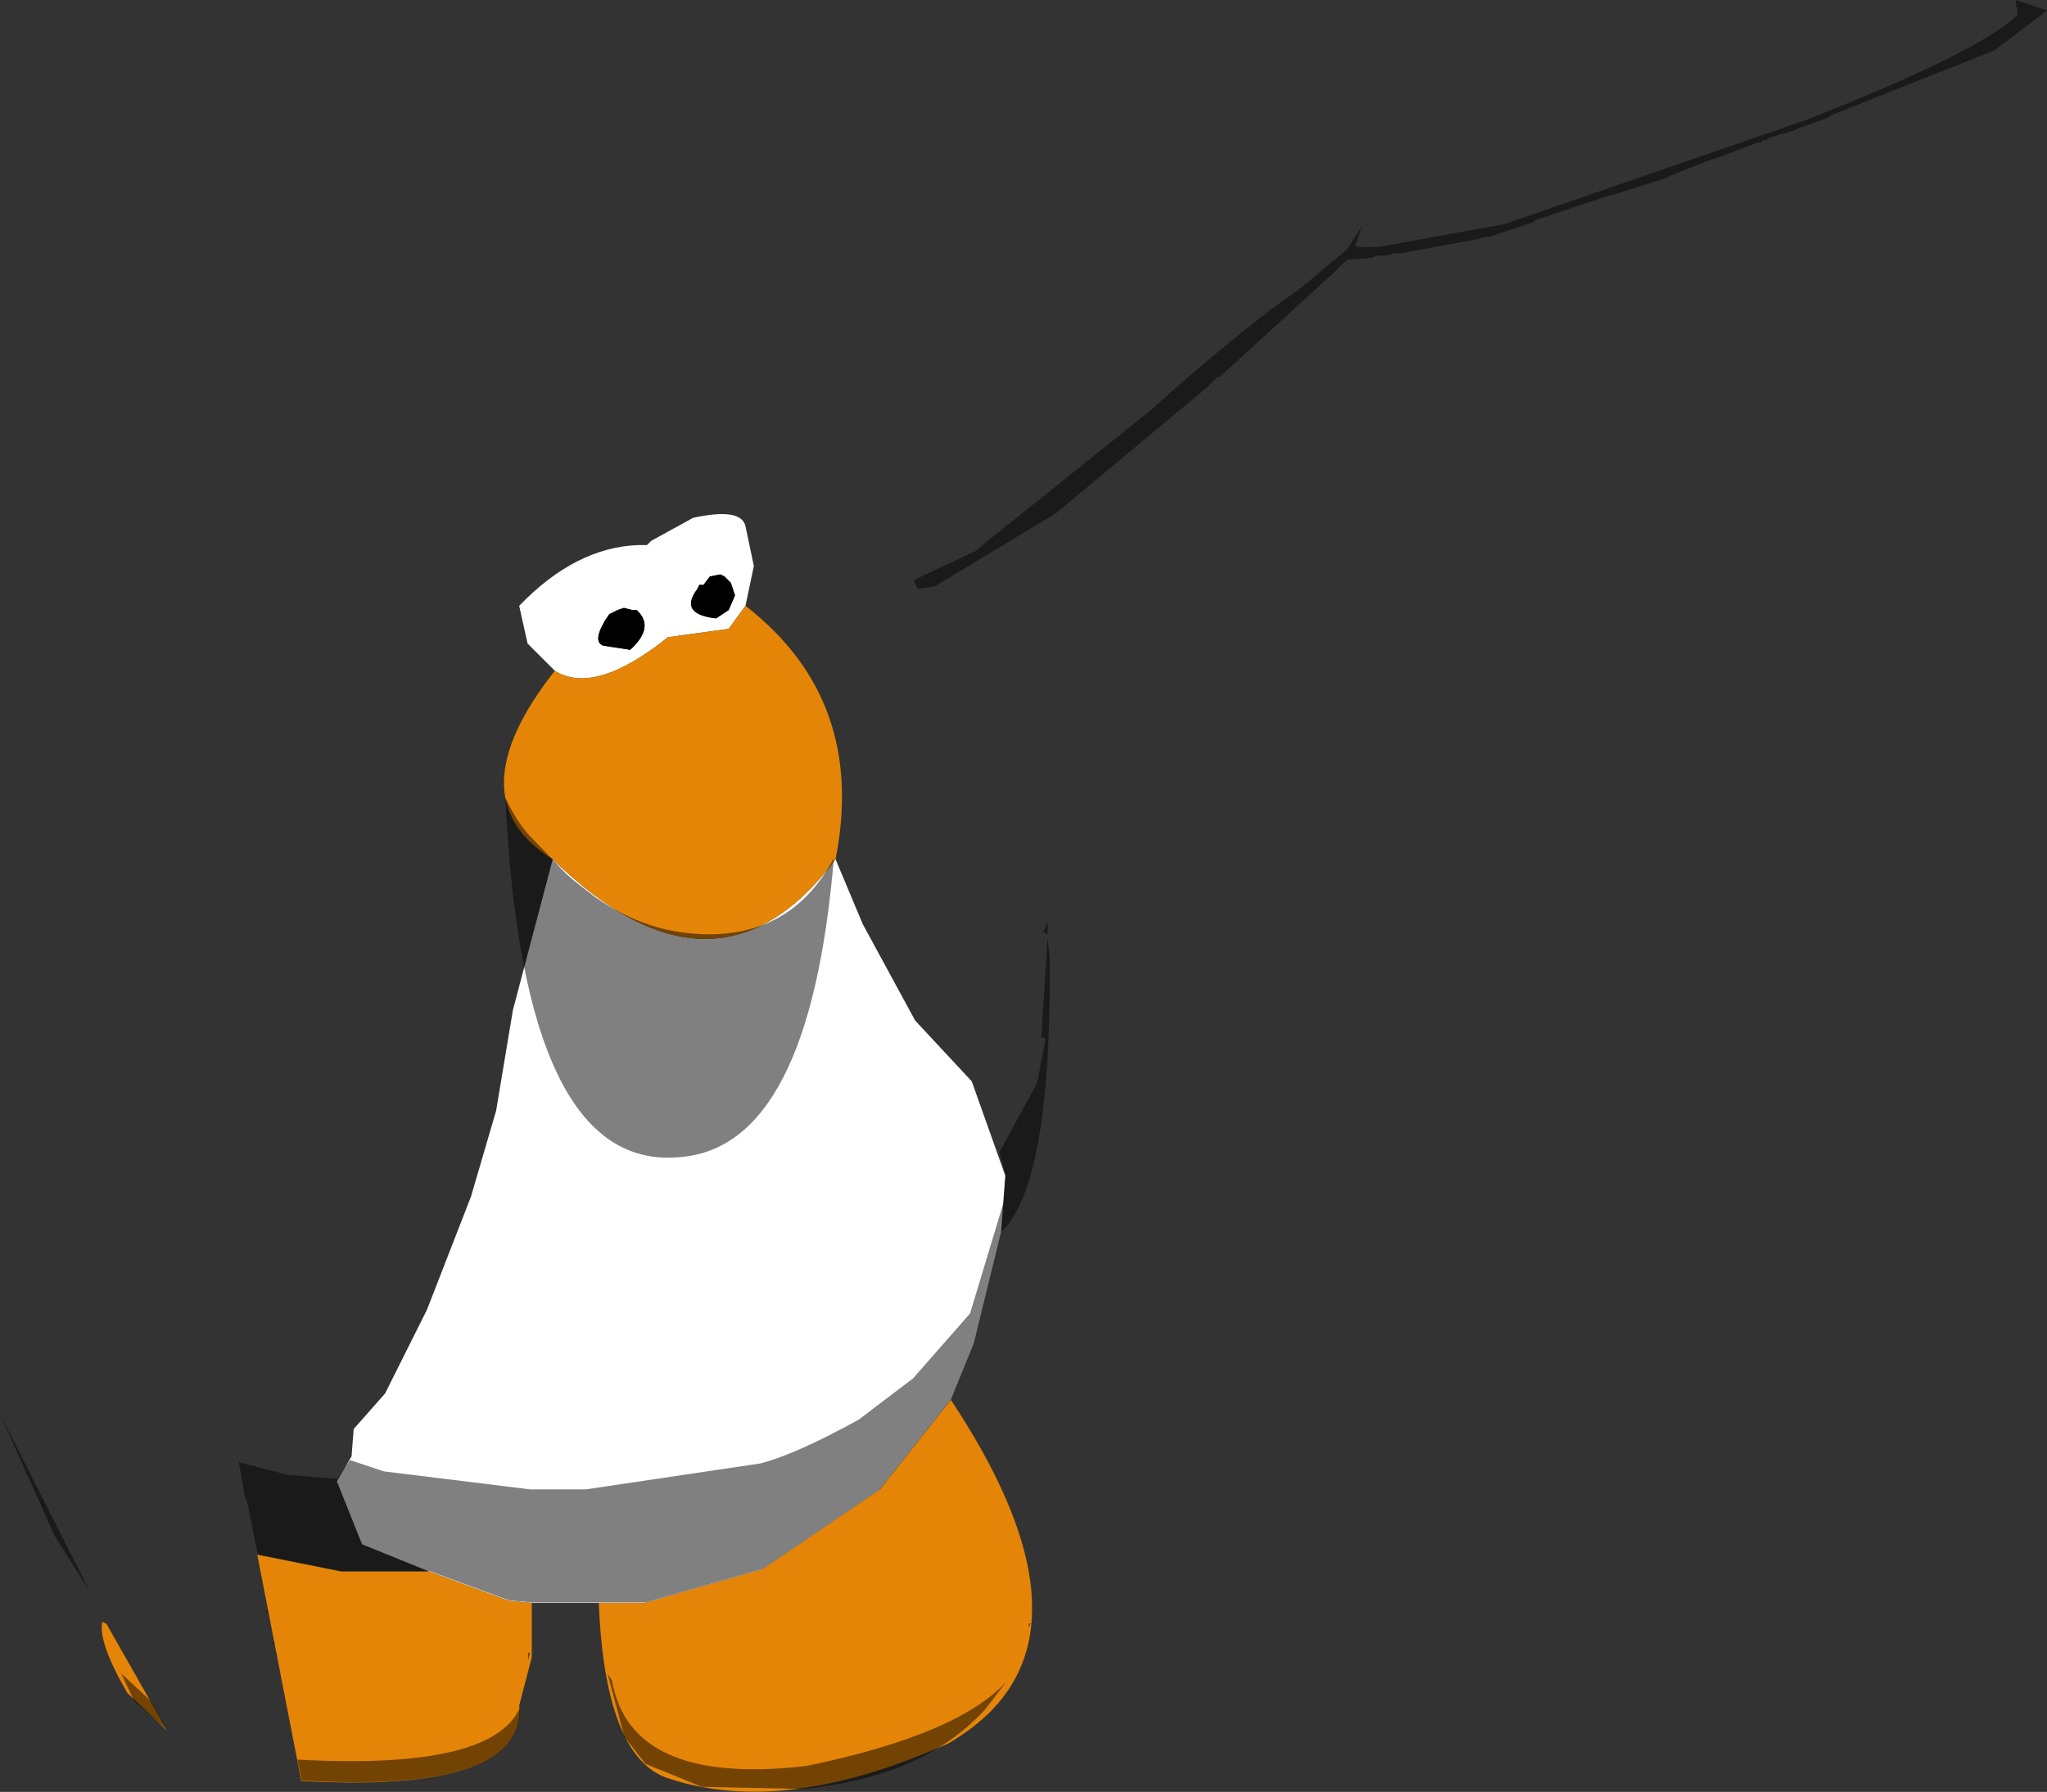 <?xml version="1.0" encoding="UTF-8" standalone="no"?>
<svg xmlns:ffdec="https://www.free-decompiler.com/flash" xmlns:xlink="http://www.w3.org/1999/xlink" ffdec:objectType="shape" height="213.85px" width="244.25px" xmlns="http://www.w3.org/2000/svg">
  <rect width="100%" height="100%" fill="#333333" stroke="none"/>
  <g transform="matrix(1.0, 0.0, 0.0, 1.0, 67.95, 112.05)">
    <path d="M-1.75 -32.0 L-5.0 -35.25 -6.0 -39.75 Q0.75 -46.75 8.25 -47.0 L9.25 -47.0 9.75 -47.5 14.75 -50.25 Q20.5 -51.5 21.0 -49.25 L22.0 -44.5 21.0 -39.75 19.0 -37.0 11.75 -36.0 Q3.0 -29.0 -1.75 -32.0 M31.75 -9.5 L35.0 -1.75 41.25 9.75 48.0 17.0 52.0 28.25 51.5 35.0 48.25 48.25 45.5 55.0 37.0 65.75 23.0 75.25 9.0 79.25 3.5 79.25 -4.5 79.25 -7.25 79.0 -16.75 75.5 -24.75 72.25 -27.75 64.75 -26.0 61.75 -25.75 58.5 -22.0 54.25 -17.0 44.25 -11.75 30.75 -8.75 20.5 -6.75 8.5 -2.0 -9.5 Q17.5 9.5 31.75 -9.5 M7.5 -39.25 L6.5 -39.5 5.75 -39.25 4.75 -38.75 4.25 -38.0 Q2.75 -35.5 4.0 -35.0 L7.25 -34.5 Q10.25 -37.25 8.0 -39.25 L7.5 -39.25 M19.0 -39.25 L19.75 -41.0 19.25 -42.5 18.5 -43.25 18.0 -43.5 16.75 -43.25 16.0 -42.25 15.5 -42.25 15.25 -41.75 Q13.0 -38.75 17.5 -38.25 L19.0 -39.25" fill="#ffffff" fill-rule="evenodd" stroke="none"/>
    <path d="M19.0 -39.25 L17.5 -38.25 Q13.0 -38.75 15.25 -41.75 L15.5 -42.25 16.0 -42.25 16.75 -43.25 18.0 -43.5 18.5 -43.25 19.25 -42.5 19.75 -41.0 19.0 -39.25 M7.5 -39.25 L8.0 -39.25 Q10.25 -37.25 7.25 -34.5 L4.0 -35.0 Q2.75 -35.5 4.25 -38.0 L4.75 -38.75 5.75 -39.25 6.5 -39.5 7.5 -39.25" fill="#000000" fill-rule="evenodd" stroke="none"/>
    <path d="M-1.75 -32.0 Q3.0 -29.0 11.75 -36.0 L19.0 -37.0 21.0 -39.75 Q35.5 -28.5 31.75 -9.5 17.5 9.5 -2.0 -9.5 -13.75 -16.75 -1.75 -32.0 M45.5 55.0 Q62.0 79.9 50.45 92.0 48.3 94.2 45.25 96.0 25.75 104.75 12.0 100.25 7.5 98.95 5.35 92.0 3.8 87.05 3.5 79.25 L9.0 79.25 23.0 75.25 37.0 65.75 45.5 55.0 M-4.5 79.25 L-4.5 85.75 -6.0 91.5 -5.95 92.0 Q-5.9 101.95 -32.0 100.5 L-37.25 73.5 -27.25 75.5 -16.75 75.5 -7.25 79.0 -4.5 79.25 M-55.25 81.75 L-48.0 94.5 -52.75 90.0 Q-56.25 84.0 -55.75 81.5 L-55.25 81.75" fill="#e58508" fill-rule="evenodd" stroke="none"/>
    <path d="M58.05 -50.8 L43.55 -42.05 41.55 -41.8 41.05 -42.8 48.45 -46.3 Q50.9 -48.35 55.1 -51.65 L69.3 -63.05 Q76.3 -69.4 83.55 -75.0 L87.35 -77.75 92.8 -82.3 94.55 -85.05 93.75 -82.65 94.95 -82.55 96.65 -82.6 111.55 -85.3 147.75 -97.8 Q168.7 -106.1 172.8 -110.3 L172.55 -112.05 176.3 -110.8 170.05 -106.05 150.55 -98.3 150.3 -98.05 146.8 -96.8 146.3 -96.55 144.8 -96.05 144.55 -96.05 143.05 -95.55 142.8 -95.3 142.3 -95.3 142.3 -95.05 141.8 -95.05 136.55 -93.05 136.3 -93.05 131.3 -91.05 130.8 -90.8 124.55 -88.8 124.3 -88.8 115.3 -85.8 115.05 -85.55 109.8 -83.8 109.3 -83.8 108.55 -83.55 99.05 -81.8 98.3 -81.8 97.55 -81.55 96.3 -81.55 95.8 -81.3 92.8 -81.05 91.65 -80.0 91.8 -80.05 77.55 -67.05 77.3 -67.05 76.05 -65.8 58.05 -50.8 M57.05 -0.55 L56.55 -0.8 57.05 -2.05 57.05 -0.55 M16.65 -0.55 Q26.75 -0.55 31.55 -9.65 28.65 24.95 13.1 26.05 -5.55 27.75 -7.65 -16.85 -6.25 -13.9 -4.75 -12.3 L-1.6 -9.05 Q-0.4 -7.65 1.05 -6.55 L3.05 -5.0 Q9.35 -0.55 16.65 -0.55 M51.55 34.95 L48.3 48.2 45.55 54.95 37.05 65.7 23.05 75.2 9.05 79.2 -4.45 79.2 -7.2 78.95 -16.7 75.45 -27.2 75.45 -37.2 73.45 -38.45 67.2 -38.7 66.7 -39.45 62.45 -33.7 63.95 -27.7 64.45 -26.2 62.2 -22.15 63.55 -4.7 65.7 1.95 65.7 22.8 62.6 Q27.05 61.5 34.55 57.35 L41.0 52.45 47.8 44.7 51.8 31.45 52.05 28.2 51.3 25.45 55.8 17.2 56.8 11.95 56.3 11.7 57.05 -0.05 57.3 2.2 Q57.55 29.2 51.55 34.95 M4.55 87.7 L5.05 88.45 Q5.4 90.35 6.15 91.95 10.45 100.8 28.3 98.7 41.35 96.0 48.0 91.95 50.5 90.4 52.1 88.7 L49.6 91.95 Q42.25 100.05 27.8 101.45 L15.8 101.2 9.05 98.45 6.55 95.2 4.55 87.7 M54.8 82.2 L54.8 81.7 55.05 81.7 54.8 82.2 M-57.2 77.95 L-61.45 71.2 -67.95 56.7 -57.2 77.95 M-47.95 94.45 L-51.95 90.95 -53.85 86.9 -53.45 87.7 -49.95 90.95 -47.95 94.45 M-35.95 80.2 L-35.95 80.45 -36.2 80.2 -35.95 80.2 M-34.95 85.2 L-34.95 85.45 -35.2 85.2 -34.95 85.2 M-35.2 84.2 L-35.45 83.95 -35.2 83.95 -35.2 84.2 M-4.95 86.2 L-4.95 85.2 -4.7 85.2 -4.95 86.2 M-5.9 91.7 L-5.9 91.95 Q-5.8 101.95 -31.95 100.45 L-32.45 97.95 Q-9.5 99.2 -6.0 91.95 L-5.9 91.7" fill="#000000" fill-opacity="0.498" fill-rule="evenodd" stroke="none"/>
  </g>
</svg>
